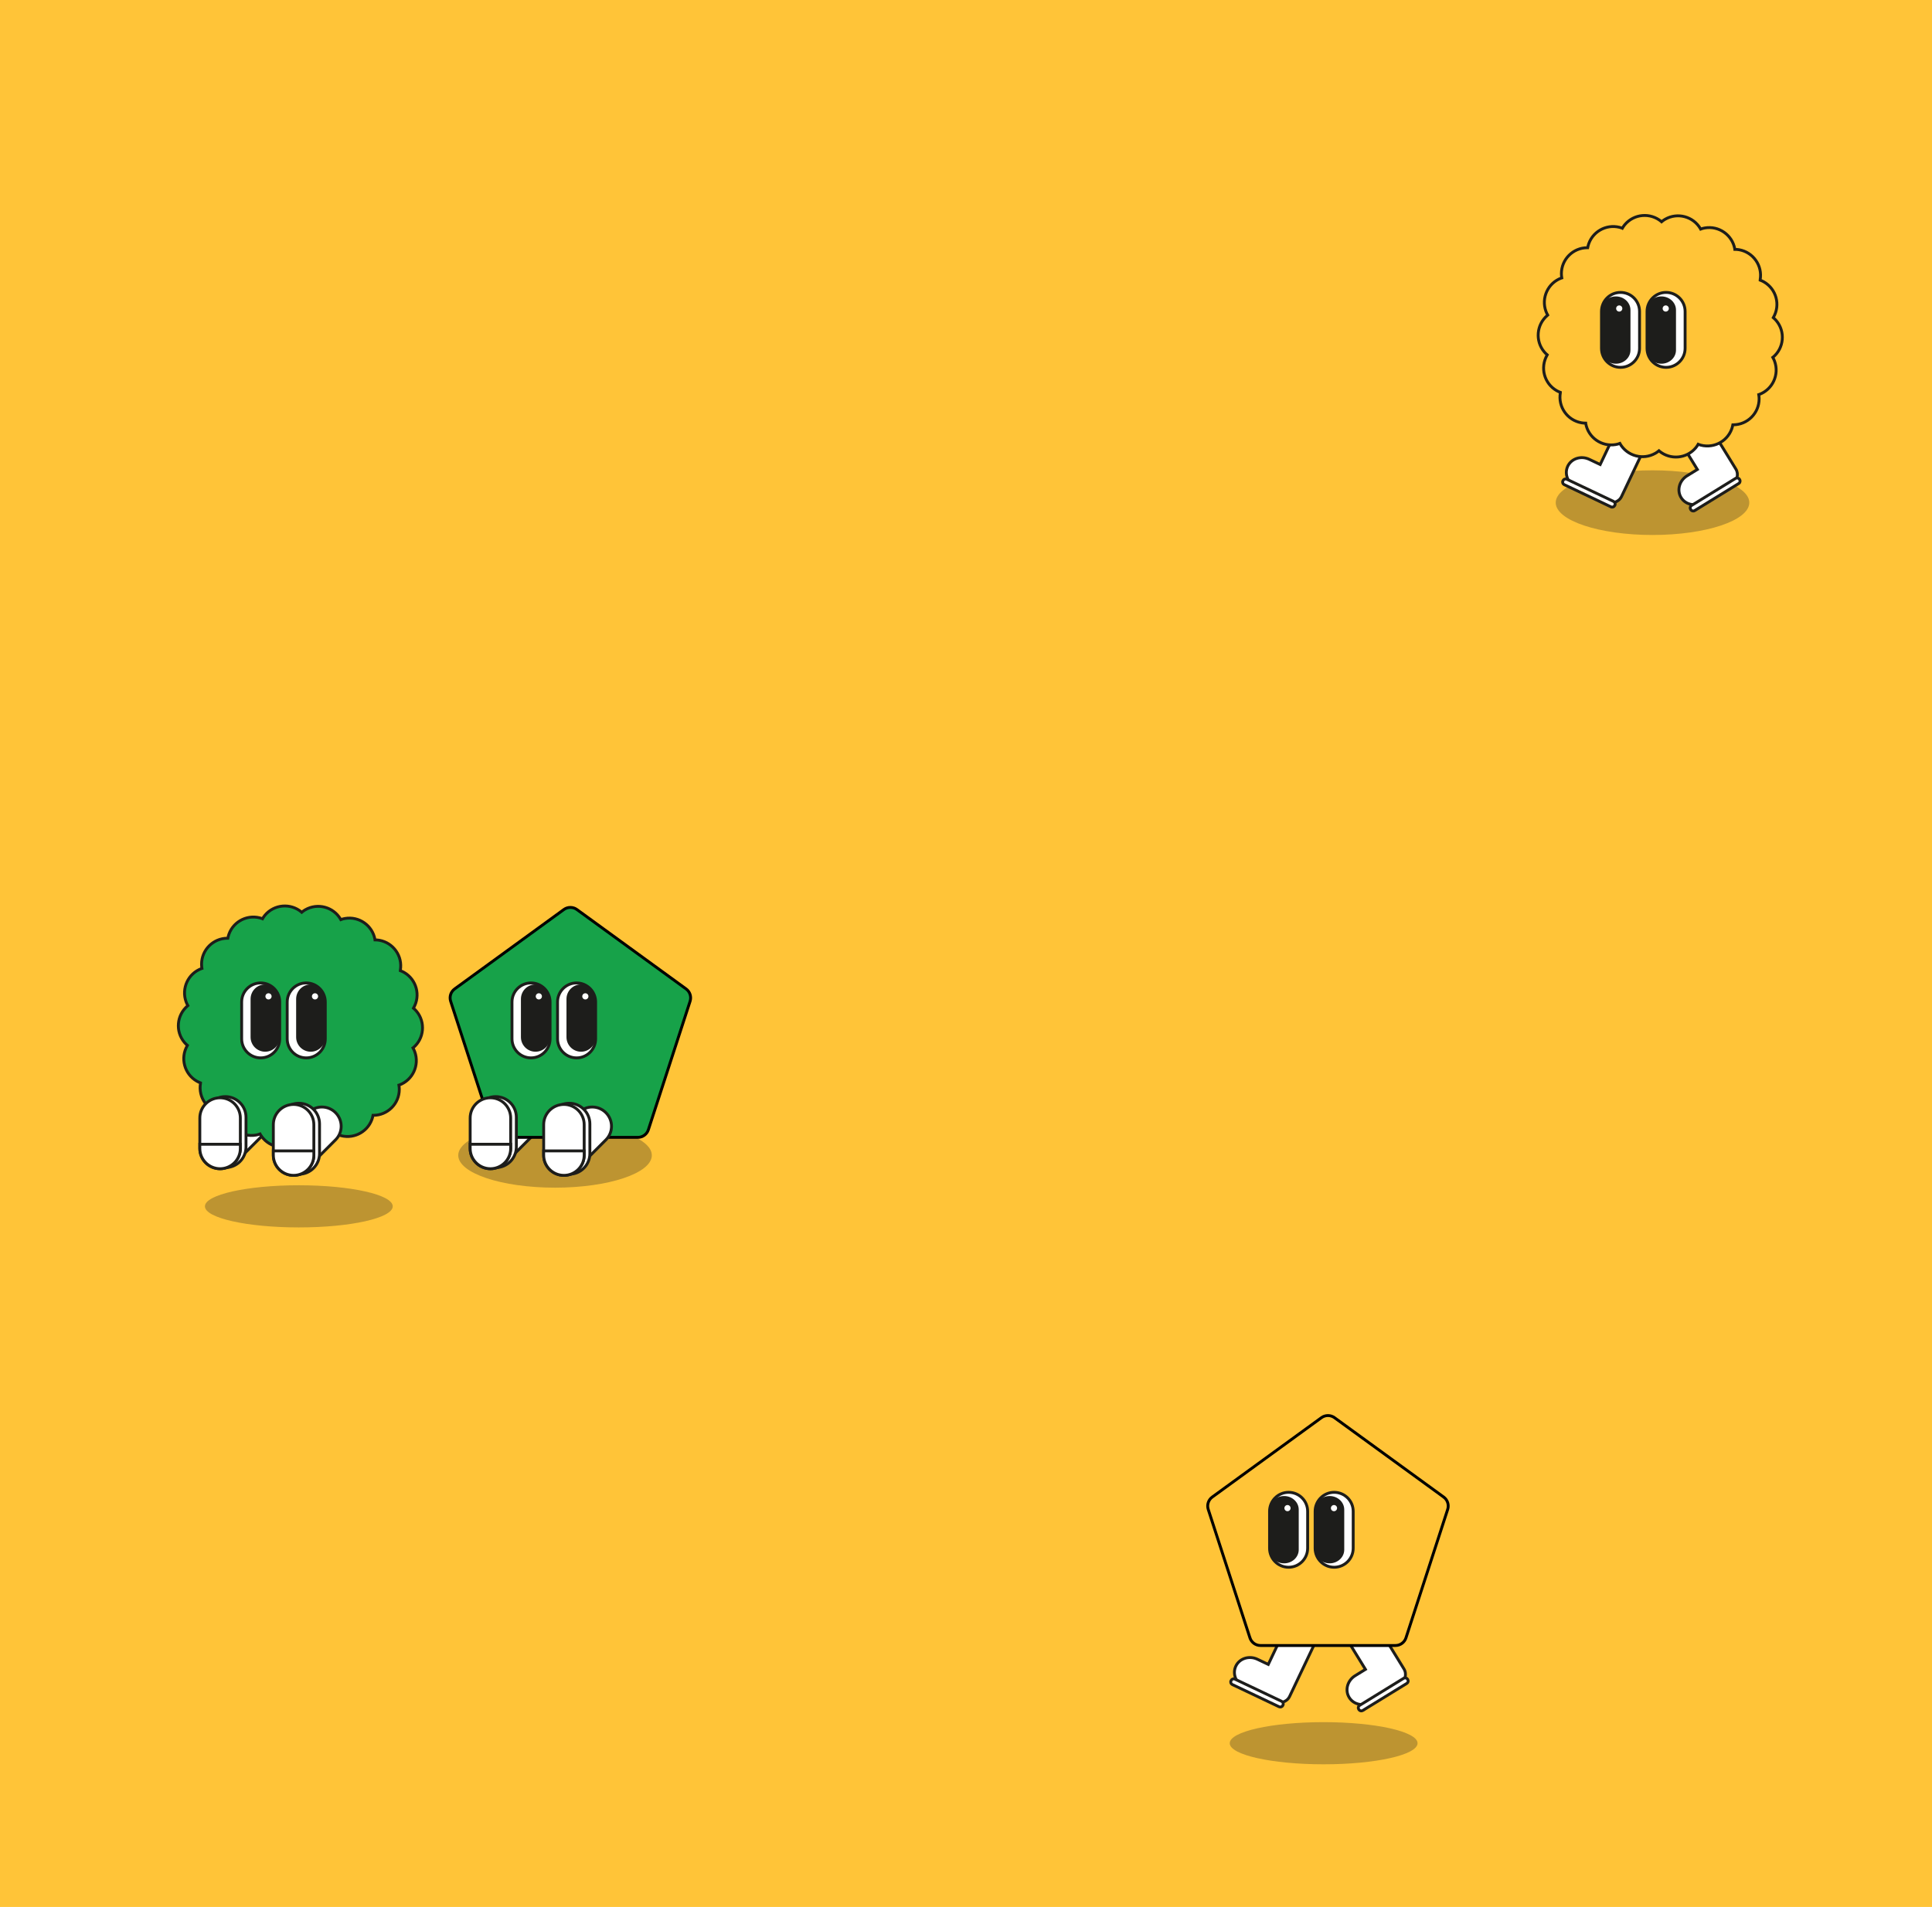 <svg width="100%" height="100%" viewBox="0 0 780 770" fill="none" xmlns="http://www.w3.org/2000/svg">
<rect width="780" height="770" fill="#FFC438"/>
<ellipse opacity="0.3" cx="120.645" cy="487.103" rx="37.913" ry="8.511" fill="#222222"/>
<path d="M109.439 455.029C112.475 451.993 112.475 447.072 109.439 444.036C106.404 441 101.482 441 98.446 444.036L86.527 455.956C83.491 458.991 83.491 463.913 86.527 466.949C89.562 469.984 94.484 469.984 97.52 466.949L109.439 455.029Z" fill="white" stroke="#1D1D1B" stroke-width="1.161" stroke-miterlimit="10"/>
<path d="M166.728 423.127C166.728 423.127 166.797 423.078 166.836 423.049C171.275 419.324 171.852 412.714 168.126 408.285C167.755 407.835 167.344 407.444 166.914 407.072C166.934 407.033 166.963 407.004 166.982 406.965C169.877 401.949 168.156 395.544 163.15 392.65C162.641 392.357 162.123 392.122 161.595 391.927C161.595 391.887 161.614 391.839 161.624 391.799C162.631 386.099 158.818 380.663 153.118 379.656C152.541 379.558 151.974 379.519 151.407 379.509C151.407 379.47 151.407 379.421 151.387 379.382C150.38 373.681 144.944 369.878 139.243 370.875C138.666 370.973 138.119 371.129 137.591 371.325C137.571 371.286 137.552 371.247 137.532 371.208C134.638 366.192 128.224 364.481 123.218 367.375C122.709 367.668 122.25 368.001 121.819 368.362C121.79 368.333 121.761 368.304 121.722 368.274C117.282 364.549 110.673 365.136 106.957 369.565C106.586 370.015 106.263 370.484 105.979 370.973C105.94 370.953 105.901 370.934 105.862 370.924C100.426 368.949 94.403 371.745 92.428 377.192C92.232 377.739 92.095 378.296 91.988 378.844C91.948 378.844 91.9 378.844 91.861 378.844C86.072 378.844 81.379 383.537 81.379 389.326C81.379 389.912 81.438 390.479 81.525 391.037C81.486 391.047 81.447 391.056 81.398 391.076C75.962 393.051 73.156 399.074 75.131 404.51C75.326 405.058 75.581 405.566 75.855 406.065C75.825 406.094 75.786 406.114 75.747 406.143C71.308 409.869 70.731 416.478 74.456 420.908C74.828 421.357 75.239 421.748 75.669 422.12C75.649 422.159 75.62 422.188 75.6 422.228C72.706 427.244 74.427 433.648 79.433 436.542C79.942 436.835 80.46 437.07 80.988 437.266C80.988 437.305 80.968 437.354 80.958 437.393C79.951 443.093 83.765 448.53 89.465 449.537C90.042 449.634 90.609 449.673 91.176 449.683C91.176 449.722 91.176 449.771 91.196 449.81C92.203 455.511 97.639 459.314 103.34 458.317C103.916 458.219 104.464 458.063 104.992 457.867C105.012 457.906 105.031 457.945 105.051 457.985C107.945 463 114.359 464.712 119.365 461.817C119.874 461.524 120.333 461.192 120.763 460.83C120.793 460.859 120.822 460.888 120.861 460.918C125.3 464.643 131.91 464.056 135.625 459.627C135.997 459.177 136.32 458.708 136.603 458.219C136.642 458.239 136.681 458.258 136.721 458.268C142.157 460.243 148.18 457.447 150.155 452.001C150.351 451.453 150.487 450.896 150.595 450.348C150.634 450.348 150.683 450.348 150.722 450.348C156.511 450.348 161.204 445.655 161.204 439.866C161.204 439.28 161.145 438.713 161.057 438.155C161.096 438.146 161.135 438.136 161.184 438.116C166.621 436.141 169.427 430.118 167.452 424.682C167.256 424.134 167.002 423.626 166.728 423.127Z" fill="#17A249" stroke="#1D1D1B" stroke-width="1.161" stroke-miterlimit="10"/>
<path d="M112.931 404.579C112.931 400.335 109.49 396.894 105.246 396.894C101.002 396.894 97.561 400.335 97.561 404.579V419.471C97.561 423.715 101.002 427.156 105.246 427.156C109.49 427.156 112.931 423.715 112.931 419.471V404.579Z" fill="white" stroke="#1D1D1B" stroke-width="1.161" stroke-miterlimit="10"/>
<path d="M131.324 404.579C131.324 400.335 127.883 396.894 123.638 396.894C119.394 396.894 115.953 400.335 115.953 404.579V419.471C115.953 423.715 119.394 427.156 123.638 427.156C127.883 427.156 131.324 423.715 131.324 419.471V404.579Z" fill="white" stroke="#1D1D1B" stroke-width="1.161" stroke-miterlimit="10"/>
<path d="M112.932 403.377C112.932 400.126 110.299 397.49 107.051 397.49C103.803 397.49 101.169 400.126 101.169 403.377V418.776C101.169 422.027 103.803 424.663 107.051 424.663C110.299 424.663 112.932 422.027 112.932 418.776V403.377Z" fill="#1D1D1B"/>
<path d="M131.324 403.377C131.324 400.126 128.69 397.49 125.442 397.49C122.194 397.49 119.561 400.126 119.561 403.377V418.776C119.561 422.027 122.194 424.663 125.442 424.663C128.69 424.663 131.324 422.027 131.324 418.776V403.377Z" fill="#1D1D1B"/>
<path d="M135.461 460.263C138.497 457.228 138.497 452.306 135.461 449.27C132.425 446.235 127.503 446.235 124.468 449.27L114.173 459.565C111.137 462.601 111.137 467.523 114.173 470.558C117.209 473.594 122.13 473.594 125.166 470.558L135.461 460.263Z" fill="white" stroke="#1D1D1B" stroke-width="1.161" stroke-miterlimit="10"/>
<path d="M120.666 474.128H120.676C125.276 474.128 129.006 470.398 129.006 465.797V453.81C129.006 449.209 125.276 445.479 120.676 445.479H120.666C116.065 445.479 112.335 449.209 112.335 453.81V465.797C112.335 470.398 116.065 474.128 120.666 474.128Z" fill="white" stroke="#1D1D1B" stroke-width="1.161" stroke-miterlimit="10"/>
<path d="M118.524 474.597H118.534C123.048 474.597 126.708 470.937 126.708 466.423V454.123C126.708 449.608 123.048 445.949 118.534 445.949H118.524C114.01 445.949 110.35 449.608 110.35 454.123V466.423C110.35 470.937 114.01 474.597 118.524 474.597Z" fill="white" stroke="#1D1D1B" stroke-width="1.161" stroke-miterlimit="10"/>
<path d="M90.98 471.449H90.99C95.59 471.449 99.32 467.719 99.32 463.118V451.131C99.32 446.53 95.59 442.8 90.99 442.8H90.98C86.379 442.8 82.649 446.53 82.649 451.131V463.118C82.649 467.719 86.379 471.449 90.98 471.449Z" fill="white" stroke="#1D1D1B" stroke-width="1.161" stroke-miterlimit="10"/>
<path d="M88.849 471.918H88.859C93.373 471.918 97.033 468.259 97.033 463.744V451.444C97.033 446.929 93.373 443.27 88.859 443.27H88.849C84.334 443.27 80.675 446.929 80.675 451.444V463.744C80.675 468.259 84.334 471.918 88.849 471.918Z" fill="white" stroke="#1D1D1B" stroke-width="1.161" stroke-miterlimit="10"/>
<path d="M88.849 471.908C84.332 471.908 80.675 468.242 80.675 463.734V462.033H97.033V463.734C97.033 468.251 93.366 471.908 88.859 471.908H88.849Z" fill="white" stroke="#1D1D1B" stroke-width="1.161" stroke-miterlimit="10"/>
<path d="M118.524 474.597C114.007 474.597 110.35 470.931 110.35 466.423V464.722H126.708V466.423C126.708 470.94 123.041 474.597 118.534 474.597H118.524Z" fill="white" stroke="#1D1D1B" stroke-width="1.161" stroke-miterlimit="10"/>
<path d="M127.178 404.139C128.187 404.139 129.006 403.32 129.006 402.311C129.006 401.301 128.187 400.482 127.178 400.482C126.168 400.482 125.349 401.301 125.349 402.311C125.349 403.32 126.168 404.139 127.178 404.139Z" fill="white" stroke="#1D1D1B" stroke-width="1.161" stroke-miterlimit="10"/>
<path d="M108.405 404.139C109.415 404.139 110.234 403.32 110.234 402.311C110.234 401.301 109.415 400.482 108.405 400.482C107.395 400.482 106.577 401.301 106.577 402.311C106.577 403.32 107.395 404.139 108.405 404.139Z" fill="white" stroke="#1D1D1B" stroke-width="1.161" stroke-miterlimit="10"/>
<ellipse opacity="0.3" cx="224.084" cy="466.503" rx="39.073" ry="13.057" fill="#222222"/>
<path d="M218.581 455.029C221.617 451.993 221.617 447.071 218.581 444.036C215.545 441 210.624 441 207.588 444.036L195.668 455.955C192.633 458.991 192.633 463.912 195.668 466.948C198.704 469.984 203.626 469.984 206.662 466.948L218.581 455.029Z" fill="white" stroke="#1D1D1B" stroke-width="1.161" stroke-miterlimit="10"/>
<path d="M198.777 456.15L198.777 456.15L181.943 404.309C181.943 404.309 181.943 404.309 181.943 404.309C181.342 402.454 181.995 400.441 183.569 399.298L183.57 399.298L227.641 367.258L227.641 367.258C228.412 366.697 229.32 366.402 230.275 366.402C231.229 366.402 232.137 366.697 232.908 367.258L232.908 367.258L276.977 399.298C276.977 399.298 276.977 399.298 276.977 399.298C278.552 400.443 279.205 402.457 278.603 404.309L278.603 404.309L261.772 456.15L261.772 456.15C261.17 458.005 259.458 459.249 257.512 459.249H203.037C201.089 459.249 199.379 458.005 198.777 456.15Z" fill="#17A249" stroke="black" stroke-width="1.161"/>
<path d="M222.073 404.579C222.073 400.335 218.632 396.894 214.388 396.894C210.143 396.894 206.702 400.335 206.702 404.579V419.471C206.702 423.715 210.143 427.156 214.388 427.156C218.632 427.156 222.073 423.715 222.073 419.471V404.579Z" fill="white" stroke="#1D1D1B" stroke-width="1.161" stroke-miterlimit="10"/>
<path d="M240.465 404.579C240.465 400.335 237.024 396.894 232.78 396.894C228.535 396.894 225.094 400.335 225.094 404.579V419.471C225.094 423.715 228.535 427.156 232.78 427.156C237.024 427.156 240.465 423.715 240.465 419.471V404.579Z" fill="white" stroke="#1D1D1B" stroke-width="1.161" stroke-miterlimit="10"/>
<path d="M222.074 403.377C222.074 400.126 219.441 397.49 216.193 397.49C212.944 397.49 210.311 400.126 210.311 403.377V418.776C210.311 422.027 212.944 424.663 216.193 424.663C219.441 424.663 222.074 422.027 222.074 418.776V403.377Z" fill="#1D1D1B"/>
<path d="M240.465 403.377C240.465 400.126 237.832 397.49 234.584 397.49C231.336 397.49 228.703 400.126 228.703 403.377V418.776C228.703 422.027 231.336 424.663 234.584 424.663C237.832 424.663 240.465 422.027 240.465 418.776V403.377Z" fill="#1D1D1B"/>
<path d="M244.602 460.263C247.638 457.228 247.638 452.306 244.602 449.27C241.567 446.235 236.645 446.235 233.609 449.27L223.315 459.565C220.279 462.601 220.279 467.523 223.315 470.558C226.35 473.594 231.272 473.594 234.308 470.558L244.602 460.263Z" fill="white" stroke="#1D1D1B" stroke-width="1.161" stroke-miterlimit="10"/>
<path d="M229.808 474.128H229.817C234.418 474.128 238.148 470.398 238.148 465.797V453.81C238.148 449.209 234.418 445.479 229.817 445.479H229.808C225.207 445.479 221.477 449.209 221.477 453.81V465.797C221.477 470.398 225.207 474.128 229.808 474.128Z" fill="white" stroke="#1D1D1B" stroke-width="1.161" stroke-miterlimit="10"/>
<path d="M227.666 474.597H227.675C232.19 474.597 235.85 470.937 235.85 466.423V454.123C235.85 449.608 232.19 445.949 227.675 445.949H227.666C223.151 445.949 219.492 449.608 219.492 454.123V466.423C219.492 470.937 223.151 474.597 227.666 474.597Z" fill="white" stroke="#1D1D1B" stroke-width="1.161" stroke-miterlimit="10"/>
<path d="M200.122 471.449H200.132C204.733 471.449 208.463 467.719 208.463 463.118V451.131C208.463 446.53 204.733 442.8 200.132 442.8H200.122C195.521 442.8 191.792 446.53 191.792 451.131V463.118C191.792 467.719 195.521 471.449 200.122 471.449Z" fill="white" stroke="#1D1D1B" stroke-width="1.161" stroke-miterlimit="10"/>
<path d="M197.991 471.918H198C202.515 471.918 206.175 468.258 206.175 463.744V451.444C206.175 446.929 202.515 443.269 198 443.269H197.991C193.476 443.269 189.817 446.929 189.817 451.444V463.744C189.817 468.258 193.476 471.918 197.991 471.918Z" fill="white" stroke="#1D1D1B" stroke-width="1.161" stroke-miterlimit="10"/>
<path d="M197.991 471.908C193.473 471.908 189.817 468.242 189.817 463.734V462.033H206.175V463.734C206.175 468.251 202.508 471.908 198 471.908H197.991Z" fill="white" stroke="#1D1D1B" stroke-width="1.161" stroke-miterlimit="10"/>
<path d="M227.666 474.597C223.148 474.597 219.492 470.931 219.492 466.423V464.722H235.85V466.423C235.85 470.94 232.183 474.597 227.675 474.597H227.666Z" fill="white" stroke="#1D1D1B" stroke-width="1.161" stroke-miterlimit="10"/>
<path d="M236.319 404.139C237.329 404.139 238.148 403.32 238.148 402.311C238.148 401.301 237.329 400.482 236.319 400.482C235.31 400.482 234.491 401.301 234.491 402.311C234.491 403.32 235.31 404.139 236.319 404.139Z" fill="white" stroke="#1D1D1B" stroke-width="1.161" stroke-miterlimit="10"/>
<path d="M217.547 404.139C218.556 404.139 219.375 403.32 219.375 402.311C219.375 401.301 218.556 400.482 217.547 400.482C216.537 400.482 215.718 401.301 215.718 402.311C215.718 403.32 216.537 404.139 217.547 404.139Z" fill="white" stroke="#1D1D1B" stroke-width="1.161" stroke-miterlimit="10"/>
<ellipse opacity="0.3" cx="667.162" cy="202.962" rx="39.073" ry="13.057" fill="#222222"/>
<path d="M663.291 166.775C659.966 165.2 656.075 166.442 654.598 169.551L646.043 187.562L641.633 185.47C638.309 183.895 634.417 185.137 632.941 188.246C631.464 191.356 632.96 195.159 636.285 196.733L648.399 202.492C650.785 203.627 653.581 202.737 654.647 200.498L657.17 195.179L658.069 193.282L666.625 175.271C668.101 172.162 666.605 168.359 663.281 166.784L663.291 166.775Z" fill="white" stroke="#1D1D1B" stroke-width="1.161" stroke-miterlimit="10"/>
<path d="M651.435 202.468L632.561 193.502C631.996 193.234 631.319 193.474 631.05 194.04L630.983 194.181C630.714 194.747 630.955 195.424 631.521 195.693L650.394 204.658C650.96 204.927 651.637 204.686 651.906 204.121L651.973 203.979C652.241 203.414 652.001 202.737 651.435 202.468Z" fill="white" stroke="#1D1D1B" stroke-width="1.161" stroke-miterlimit="10"/>
<path d="M677.233 163.783C674.104 165.709 673.019 169.65 674.827 172.583L685.27 189.567L681.114 192.119C677.986 194.045 676.9 197.985 678.709 200.919C680.508 203.852 684.517 204.663 687.646 202.737L699.076 195.707C701.325 194.319 702.107 191.493 700.807 189.381L697.727 184.365L696.622 182.576L686.179 165.592C684.38 162.659 680.371 161.847 677.242 163.773L677.233 163.783Z" fill="white" stroke="#1D1D1B" stroke-width="1.161" stroke-miterlimit="10"/>
<path d="M700.707 193.16L682.909 204.106C682.375 204.434 682.209 205.133 682.537 205.666L682.619 205.799C682.947 206.333 683.645 206.499 684.179 206.171L701.978 195.226C702.511 194.898 702.678 194.199 702.35 193.666L702.268 193.532C701.939 192.999 701.241 192.832 700.707 193.16Z" fill="white" stroke="#1D1D1B" stroke-width="1.161" stroke-miterlimit="10"/>
<path d="M715.728 144.306C715.728 144.306 715.797 144.257 715.836 144.228C720.275 140.502 720.852 133.893 717.126 129.463C716.755 129.014 716.344 128.622 715.914 128.251C715.934 128.212 715.963 128.182 715.982 128.143C718.877 123.127 717.156 116.723 712.15 113.829C711.641 113.535 711.123 113.301 710.595 113.105C710.595 113.066 710.614 113.017 710.624 112.978C711.631 107.278 707.818 101.841 702.118 100.834C701.541 100.737 700.974 100.697 700.407 100.688C700.407 100.649 700.407 100.6 700.387 100.561C699.38 94.86 693.944 91.057 688.243 92.054C687.666 92.152 687.119 92.308 686.591 92.504C686.571 92.465 686.552 92.425 686.532 92.386C683.638 87.37 677.224 85.659 672.218 88.553C671.709 88.847 671.25 89.179 670.819 89.541C670.79 89.512 670.761 89.482 670.722 89.453C666.282 85.728 659.673 86.314 655.957 90.744C655.586 91.194 655.263 91.663 654.979 92.152C654.94 92.132 654.901 92.113 654.862 92.103C649.426 90.128 643.403 92.924 641.428 98.37C641.232 98.918 641.095 99.475 640.988 100.023C640.949 100.023 640.9 100.023 640.861 100.023C635.072 100.023 630.379 104.716 630.379 110.504C630.379 111.091 630.438 111.658 630.526 112.215C630.486 112.225 630.447 112.235 630.398 112.255C624.962 114.23 622.156 120.253 624.131 125.689C624.326 126.237 624.581 126.745 624.854 127.244C624.825 127.273 624.786 127.293 624.747 127.322C620.308 131.047 619.731 137.657 623.456 142.086C623.828 142.536 624.238 142.927 624.669 143.299C624.649 143.338 624.62 143.367 624.6 143.406C621.706 148.422 623.427 154.827 628.433 157.721C628.942 158.014 629.46 158.249 629.988 158.444C629.988 158.483 629.968 158.532 629.958 158.571C628.951 164.272 632.765 169.708 638.465 170.715C639.042 170.813 639.609 170.852 640.176 170.862C640.176 170.901 640.176 170.95 640.196 170.989C641.203 176.689 646.639 180.493 652.34 179.496C652.916 179.398 653.464 179.241 653.992 179.046C654.012 179.085 654.031 179.124 654.051 179.163C656.945 184.179 663.359 185.89 668.365 182.996C668.874 182.703 669.333 182.37 669.763 182.009C669.793 182.038 669.822 182.067 669.861 182.097C674.3 185.822 680.91 185.235 684.625 180.806C684.997 180.356 685.32 179.887 685.603 179.398C685.642 179.417 685.681 179.437 685.721 179.447C691.157 181.422 697.18 178.625 699.155 173.179C699.351 172.632 699.487 172.074 699.595 171.527C699.634 171.527 699.683 171.527 699.722 171.527C705.511 171.527 710.204 166.834 710.204 161.045C710.204 160.459 710.145 159.891 710.057 159.334C710.096 159.324 710.135 159.315 710.184 159.295C715.621 157.32 718.427 151.297 716.452 145.86C716.256 145.313 716.002 144.804 715.728 144.306Z" fill="#FFC438" stroke="#1D1D1B" stroke-width="1.161" stroke-miterlimit="10"/>
<path d="M661.931 125.758C661.931 121.513 658.49 118.073 654.246 118.073C650.001 118.073 646.561 121.513 646.561 125.758V140.649C646.561 144.894 650.001 148.334 654.246 148.334C658.49 148.334 661.931 144.894 661.931 140.649V125.758Z" fill="white" stroke="#1D1D1B" stroke-width="1.161" stroke-miterlimit="10"/>
<path d="M680.322 125.758C680.322 121.513 676.881 118.073 672.637 118.073C668.392 118.073 664.952 121.513 664.952 125.758V140.649C664.952 144.894 668.392 148.334 672.637 148.334C676.881 148.334 680.322 144.894 680.322 140.649V125.758Z" fill="white" stroke="#1D1D1B" stroke-width="1.161" stroke-miterlimit="10"/>
<path d="M658.264 125.192C658.264 122.153 655.622 119.69 652.364 119.69C649.106 119.69 646.464 122.153 646.464 125.192V141.359C646.464 144.398 649.106 146.861 652.364 146.861C655.622 146.861 658.264 144.398 658.264 141.359V125.192Z" fill="#1D1D1B"/>
<path d="M676.641 125.192C676.641 122.153 673.999 119.69 670.741 119.69C667.483 119.69 664.841 122.153 664.841 125.192V141.359C664.841 144.398 667.483 146.861 670.741 146.861C673.999 146.861 676.641 144.398 676.641 141.359V125.192Z" fill="#1D1D1B"/>
<path d="M672.502 126.398C673.512 126.398 674.331 125.579 674.331 124.569C674.331 123.559 673.512 122.741 672.502 122.741C671.492 122.741 670.674 123.559 670.674 124.569C670.674 125.579 671.492 126.398 672.502 126.398Z" fill="white" stroke="#1D1D1B" stroke-width="1.161" stroke-miterlimit="10"/>
<path d="M653.728 126.398C654.738 126.398 655.557 125.579 655.557 124.569C655.557 123.559 654.738 122.741 653.728 122.741C652.718 122.741 651.9 123.559 651.9 124.569C651.9 125.579 652.718 126.398 653.728 126.398Z" fill="white" stroke="#1D1D1B" stroke-width="1.161" stroke-miterlimit="10"/>
<ellipse opacity="0.3" cx="534.39" cy="703.887" rx="37.913" ry="8.511" fill="#222222"/>
<path d="M529.29 651.274C525.966 649.7 522.074 650.942 520.598 654.051L512.042 672.062L507.633 669.969C504.308 668.395 500.417 669.637 498.94 672.746C497.464 675.855 498.96 679.659 502.284 681.233L514.399 686.992C516.785 688.126 519.581 687.237 520.647 684.998L523.169 679.679L524.069 677.782L532.624 659.771C534.101 656.662 532.605 652.858 529.281 651.284L529.29 651.274Z" fill="white" stroke="#1D1D1B" stroke-width="1.161" stroke-miterlimit="10"/>
<path d="M517.435 686.967L498.561 678.001C497.995 677.732 497.319 677.973 497.05 678.539L496.983 678.68C496.714 679.246 496.955 679.923 497.521 680.191L516.394 689.157C516.96 689.426 517.637 689.185 517.905 688.619L517.972 688.478C518.241 687.912 518 687.236 517.435 686.967Z" fill="white" stroke="#1D1D1B" stroke-width="1.161" stroke-miterlimit="10"/>
<path d="M543.232 648.282C540.104 650.208 539.018 654.149 540.827 657.082L551.27 674.066L547.114 676.618C543.985 678.544 542.9 682.485 544.709 685.418C546.508 688.351 550.517 689.163 553.646 687.237L565.076 680.206C567.325 678.818 568.107 675.992 566.806 673.88L563.726 668.864L562.622 667.075L552.179 650.091C550.38 647.158 546.371 646.346 543.242 648.273L543.232 648.282Z" fill="white" stroke="#1D1D1B" stroke-width="1.161" stroke-miterlimit="10"/>
<path d="M566.707 677.66L548.908 688.605C548.375 688.933 548.208 689.632 548.536 690.165L548.618 690.299C548.946 690.832 549.645 690.999 550.179 690.671L567.977 679.725C568.511 679.397 568.677 678.698 568.349 678.165L568.267 678.032C567.939 677.498 567.241 677.331 566.707 677.66Z" fill="white" stroke="#1D1D1B" stroke-width="1.161" stroke-miterlimit="10"/>
<path d="M504.636 661.329L504.635 661.329L487.802 609.488C487.802 609.488 487.802 609.488 487.802 609.488C487.2 607.633 487.853 605.62 489.427 604.477L489.428 604.477L533.499 572.436L533.499 572.436C534.271 571.875 535.179 571.58 536.133 571.58C537.087 571.58 537.995 571.875 538.766 572.436L538.766 572.436L582.835 604.476C582.835 604.477 582.835 604.477 582.835 604.477C584.41 605.622 585.063 607.635 584.462 609.487L584.462 609.488L567.63 661.329L567.63 661.329C567.028 663.183 565.316 664.427 563.37 664.427H508.895C506.947 664.427 505.237 663.183 504.636 661.329Z" fill="#FFC438" stroke="black" stroke-width="1.161"/>
<path d="M527.931 610.257C527.931 606.012 524.49 602.572 520.246 602.572C516.001 602.572 512.56 606.012 512.56 610.257V625.148C512.56 629.393 516.001 632.833 520.246 632.833C524.49 632.833 527.931 629.393 527.931 625.148V610.257Z" fill="white" stroke="#1D1D1B" stroke-width="1.161" stroke-miterlimit="10"/>
<path d="M546.322 610.257C546.322 606.012 542.881 602.572 538.637 602.572C534.392 602.572 530.951 606.012 530.951 610.257V625.148C530.951 629.393 534.392 632.833 538.637 632.833C542.881 632.833 546.322 629.393 546.322 625.148V610.257Z" fill="white" stroke="#1D1D1B" stroke-width="1.161" stroke-miterlimit="10"/>
<path d="M524.332 609.578C524.332 606.539 521.69 604.076 518.432 604.076C515.174 604.076 512.532 606.539 512.532 609.578V625.746C512.532 628.784 515.174 631.247 518.432 631.247C521.69 631.247 524.332 628.784 524.332 625.746V609.578Z" fill="#1D1D1B"/>
<path d="M542.708 609.578C542.708 606.539 540.067 604.076 536.808 604.076C533.55 604.076 530.909 606.539 530.909 609.578V625.746C530.909 628.784 533.55 631.247 536.808 631.247C540.067 631.247 542.708 628.784 542.708 625.746V609.578Z" fill="#1D1D1B"/>
<path d="M538.569 610.784C539.579 610.784 540.398 609.965 540.398 608.955C540.398 607.946 539.579 607.127 538.569 607.127C537.559 607.127 536.741 607.946 536.741 608.955C536.741 609.965 537.559 610.784 538.569 610.784Z" fill="white" stroke="#1D1D1B" stroke-width="1.161" stroke-miterlimit="10"/>
<path d="M519.795 610.784C520.805 610.784 521.624 609.965 521.624 608.955C521.624 607.946 520.805 607.127 519.795 607.127C518.785 607.127 517.967 607.946 517.967 608.955C517.967 609.965 518.785 610.784 519.795 610.784Z" fill="white" stroke="#1D1D1B" stroke-width="1.161" stroke-miterlimit="10"/>
</svg>
